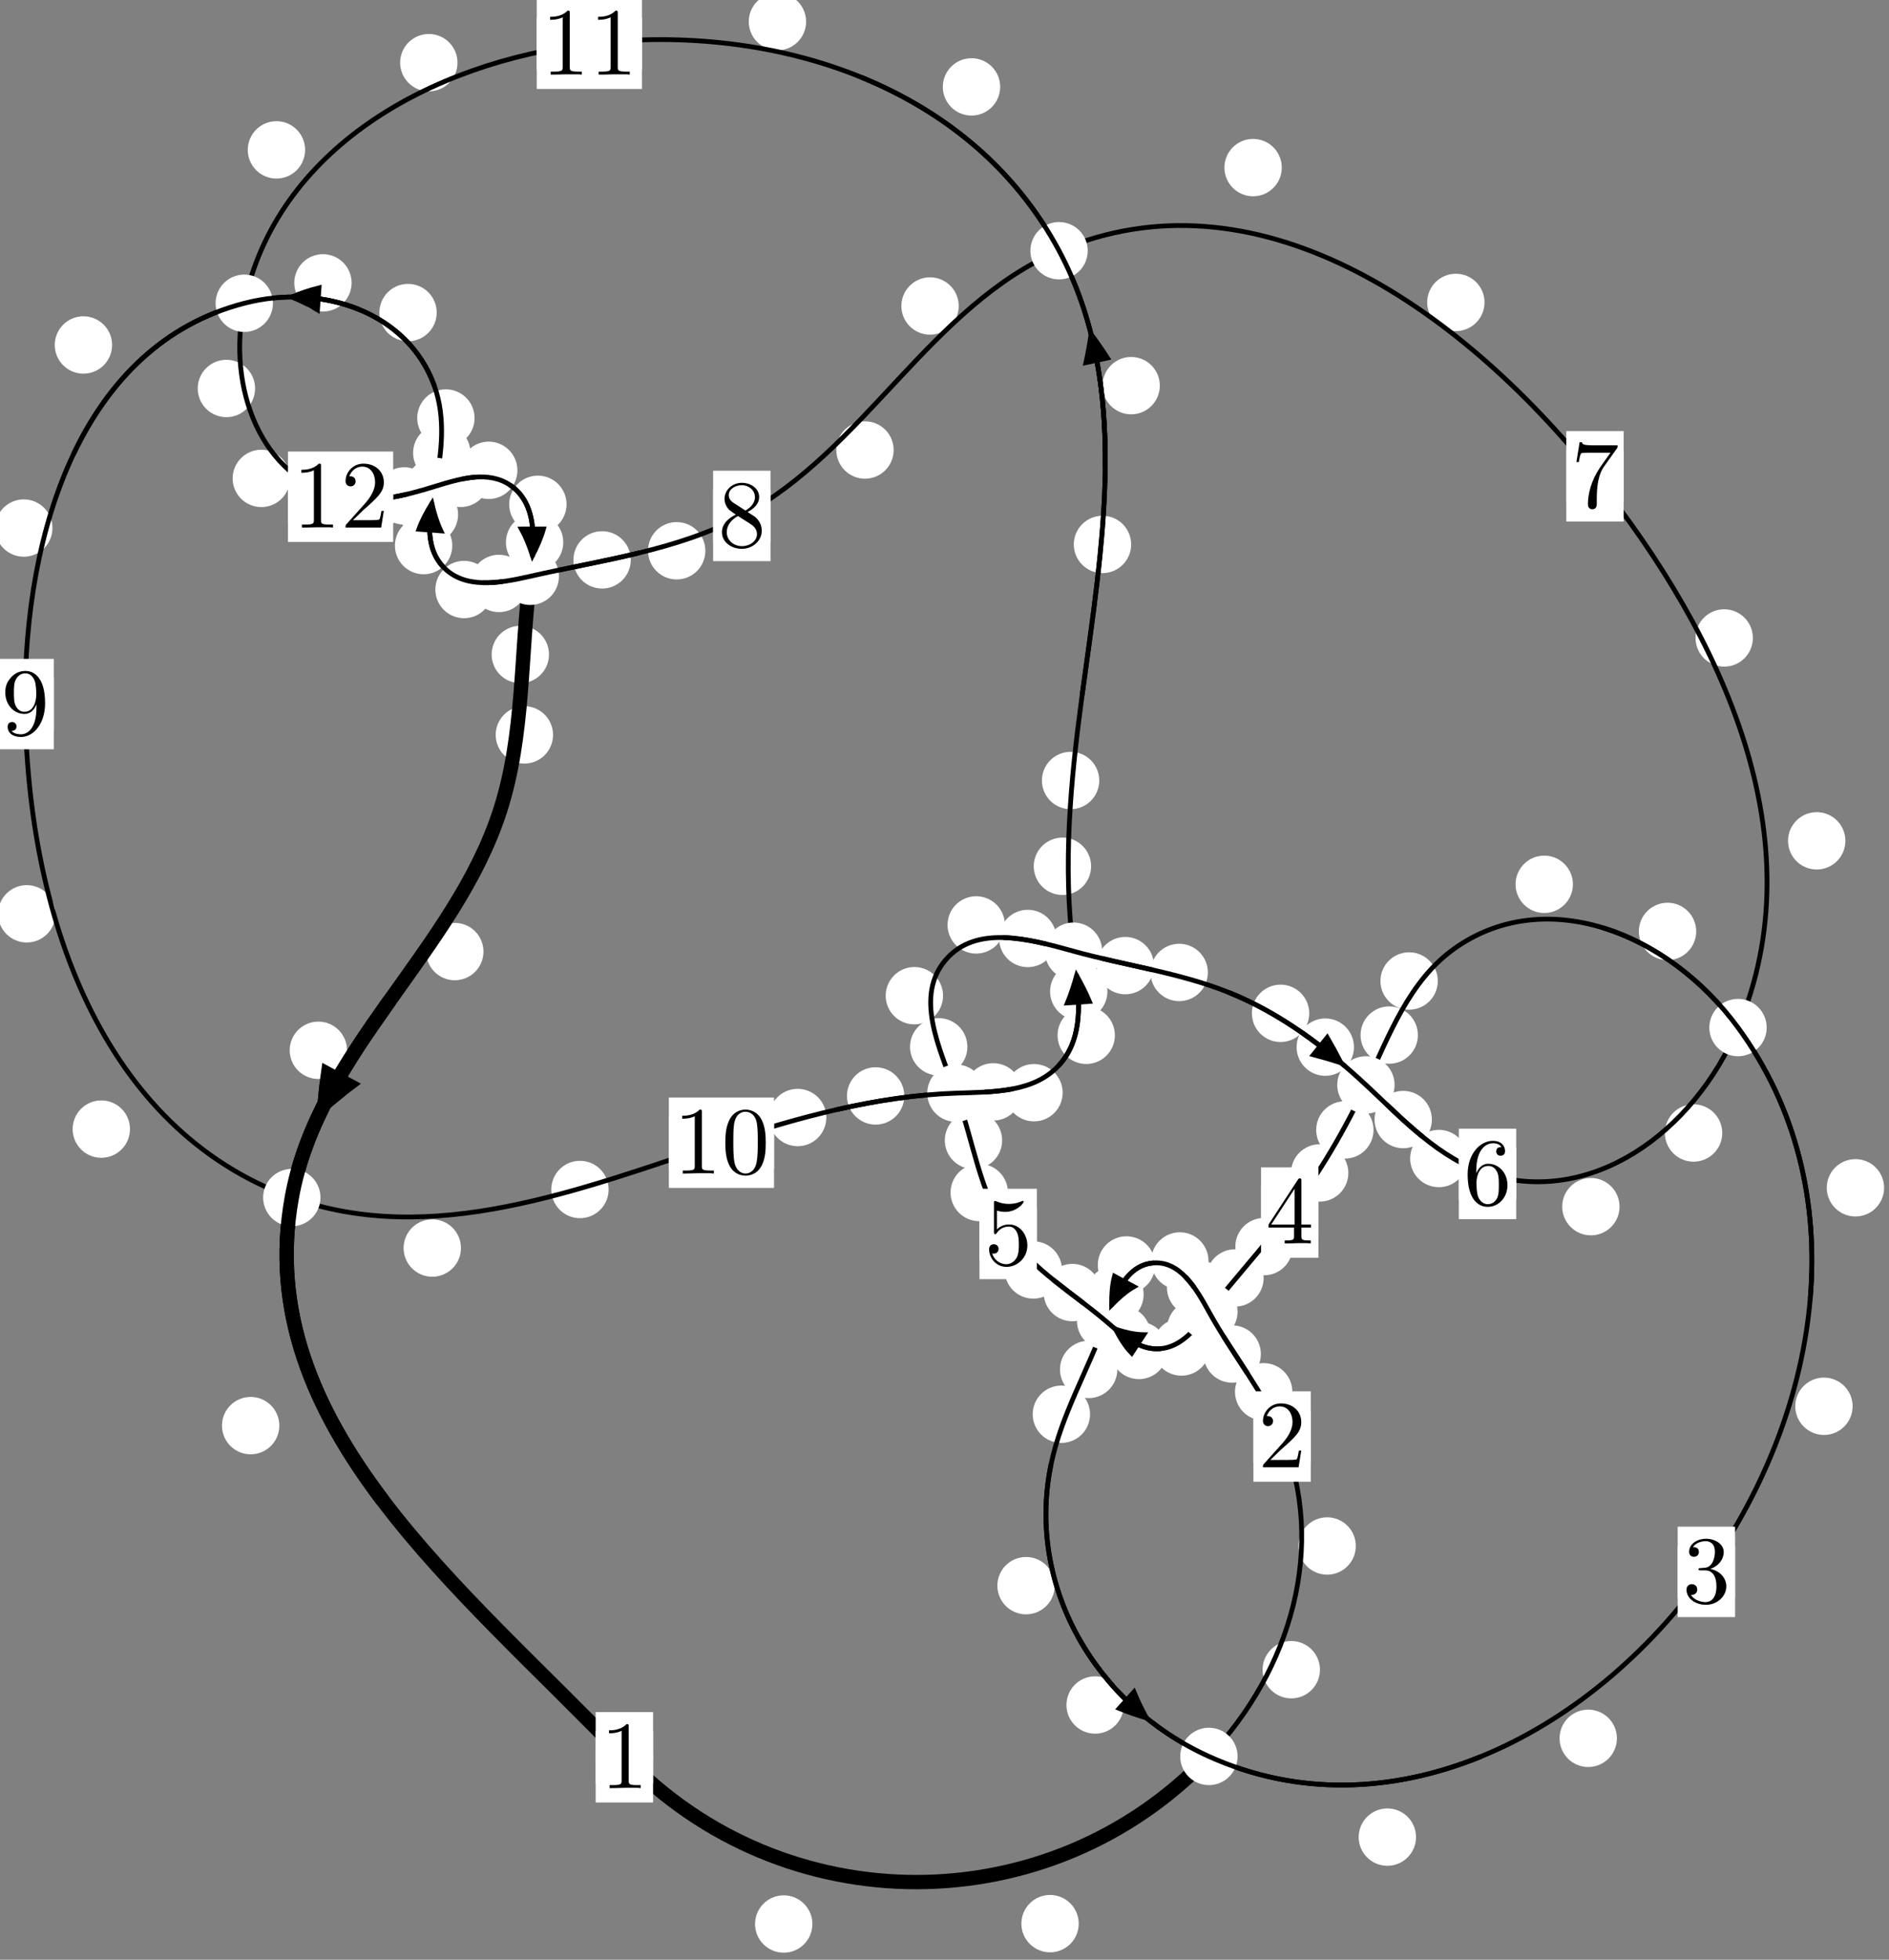 <?xml version="1.0"?>
<!-- Created by MetaPost 1.999 on 2021.07.06:0003 -->
<svg version="1.1" xmlns="http://www.w3.org/2000/svg" xmlns:xlink="http://www.w3.org/1999/xlink" width="196.886" height="204.183" viewBox="0 0 196.886 204.183">
<rect x="0" y="0" width="196.886" height="204.183" fill="#808080" stroke="none"/>
<!-- Original BoundingBox: -126.510071 -20.450653 70.376404 183.732529 -->
  <defs>
    <g transform="scale(0.01,0.01)" id="GLYPHcmr10_48">
      <path style="fill-rule: evenodd;" d="M460 -320C460 -400,455 -480,420 -554C374 -650,292 -666,250 -666C190 -666,117 -640,76 -547C44 -478,39 -400,39 -320C39 -245,43 -155,84 -79C127 2,200 22,249 22C303 22,379 1,423 -94C455 -163,460 -241,460 -320M249 -0C210 -0,151 -25,133 -121C122 -181,122 -273,122 -332C122 -396,122 -462,130 -516C149 -635,224 -644,249 -644C282 -644,348 -626,367 -527C377 -471,377 -395,377 -332C377 -257,377 -189,366 -125C351 -30,294 -0,249 -0"></path>
    </g>
    <g transform="scale(0.01,0.01)" id="GLYPHcmr10_49">
      <path style="fill-rule: evenodd;" d="M294 -640C294 -664,294 -666,271 -666C209 -602,121 -602,89 -602L89 -571C109 -571,168 -571,220 -597L220 -79C220 -43,217 -31,127 -31L95 -31L95 -0L257 -0L130 -3L217 -3L257 -3L297 -3L384 -3L419 -0L419 -31L387 -31C297 -31,294 -42,294 -79"></path>
    </g>
    <g transform="scale(0.01,0.01)" id="GLYPHcmr10_50">
      <path style="fill-rule: evenodd;" d="M127 -77L233 -180C389 -318,449 -372,449 -472C449 -586,359 -666,237 -666C124 -666,50 -574,50 -485C50 -429,100 -429,103 -429C120 -429,155 -441,155 -482C155 -508,137 -534,102 -534C94 -534,92 -534,89 -533C112 -598,166 -635,224 -635C315 -635,358 -554,358 -472C358 -392,308 -313,253 -251L61 -37C50 -26,50 -24,50 -0L421 -0L449 -174L424 -174C419 -144,412 -100,402 -85C395 -77,329 -77,307 -77"></path>
    </g>
    <g transform="scale(0.01,0.01)" id="GLYPHcmr10_51">
      <path style="fill-rule: evenodd;" d="M290 -352C372 -379,430 -449,430 -528C430 -610,342 -666,246 -666C145 -666,69 -606,69 -530C69 -497,91 -478,120 -478C151 -478,171 -500,171 -529C171 -579,124 -579,109 -579C140 -628,206 -641,242 -641C283 -641,338 -619,338 -529C338 -517,336 -459,310 -415C280 -367,246 -364,221 -363C213 -362,189 -360,182 -360C174 -359,167 -358,167 -348C167 -337,174 -337,191 -337L235 -337C317 -337,354 -269,354 -171C354 -35,285 -6,241 -6C198 -6,123 -23,88 -82C123 -77,154 -99,154 -137C154 -173,127 -193,98 -193C74 -193,42 -179,42 -135C42 -44,135 22,244 22C366 22,457 -69,457 -171C457 -253,394 -331,290 -352"></path>
    </g>
    <g transform="scale(0.01,0.01)" id="GLYPHcmr10_52">
      <path style="fill-rule: evenodd;" d="M294 -165L294 -78C294 -42,292 -31,218 -31L197 -31L197 -0L332 -0L238 -3L290 -3L332 -3L374 -3L427 -3L468 -0L468 -31L447 -31C373 -31,371 -42,371 -78L371 -165L471 -165L471 -196L371 -196L371 -651C371 -671,371 -677,355 -677C346 -677,343 -677,335 -665L28 -196L28 -165M300 -196L56 -196L300 -569"></path>
    </g>
    <g transform="scale(0.01,0.01)" id="GLYPHcmr10_53">
      <path style="fill-rule: evenodd;" d="M449 -201C449 -320,367 -420,259 -420C211 -420,168 -404,132 -369L132 -564C152 -558,185 -551,217 -551C340 -551,410 -642,410 -655C410 -661,407 -666,400 -666C399 -666,397 -666,392 -663C372 -654,323 -634,256 -634C216 -634,170 -641,123 -662C115 -665,113 -665,111 -665C101 -665,101 -657,101 -641L101 -345C101 -327,101 -319,115 -319C122 -319,124 -322,128 -328C139 -344,176 -398,257 -398C309 -398,334 -352,342 -334C358 -297,360 -258,360 -208C360 -173,360 -113,336 -71C312 -32,275 -6,229 -6C156 -6,99 -59,82 -118C85 -117,88 -116,99 -116C132 -116,149 -141,149 -165C149 -189,132 -214,99 -214C85 -214,50 -207,50 -161C50 -75,119 22,231 22C347 22,449 -74,449 -201"></path>
    </g>
    <g transform="scale(0.01,0.01)" id="GLYPHcmr10_54">
      <path style="fill-rule: evenodd;" d="M132 -328L132 -352C132 -605,256 -641,307 -641C331 -641,373 -635,395 -601C380 -601,340 -601,340 -556C340 -525,364 -510,386 -510C402 -510,432 -519,432 -558C432 -618,388 -666,305 -666C177 -666,42 -537,42 -316C42 -49,158 22,251 22C362 22,457 -72,457 -204C457 -331,368 -427,257 -427C189 -427,152 -376,132 -328M251 -6C188 -6,158 -66,152 -81C134 -128,134 -208,134 -226C134 -304,166 -404,256 -404C272 -404,318 -404,349 -342C367 -305,367 -254,367 -205C367 -157,367 -107,350 -71C320 -11,274 -6,251 -6"></path>
    </g>
    <g transform="scale(0.01,0.01)" id="GLYPHcmr10_55">
      <path style="fill-rule: evenodd;" d="M476 -609C485 -621,485 -623,485 -644L242 -644C120 -644,118 -657,114 -676L89 -676L56 -470L81 -470C84 -486,93 -549,106 -561C113 -567,191 -567,204 -567L411 -567C400 -551,321 -442,299 -409C209 -274,176 -135,176 -33C176 -23,176 22,222 22C268 22,268 -23,268 -33L268 -84C268 -139,271 -194,279 -248C283 -271,297 -357,341 -419"></path>
    </g>
    <g transform="scale(0.01,0.01)" id="GLYPHcmr10_56">
      <path style="fill-rule: evenodd;" d="M163 -457C117 -487,113 -521,113 -538C113 -599,178 -641,249 -641C322 -641,386 -589,386 -517C386 -460,347 -412,287 -377M309 -362C381 -399,430 -451,430 -517C430 -609,341 -666,250 -666C150 -666,69 -592,69 -499C69 -481,71 -436,113 -389C124 -377,161 -352,186 -335C128 -306,42 -250,42 -151C42 -45,144 22,249 22C362 22,457 -61,457 -168C457 -204,446 -249,408 -291C389 -312,373 -322,309 -362M209 -320L332 -242C360 -223,407 -193,407 -132C407 -58,332 -6,250 -6C164 -6,92 -68,92 -151C92 -209,124 -273,209 -320"></path>
    </g>
    <g transform="scale(0.01,0.01)" id="GLYPHcmr10_57">
      <path style="fill-rule: evenodd;" d="M367 -318L367 -286C367 -52,263 -6,205 -6C188 -6,134 -8,107 -42C151 -42,159 -71,159 -88C159 -119,135 -134,113 -134C97 -134,67 -125,67 -86C67 -19,121 22,206 22C335 22,457 -114,457 -329C457 -598,342 -666,253 -666C198 -666,149 -648,106 -603C65 -558,42 -516,42 -441C42 -316,130 -218,242 -218C303 -218,344 -260,367 -318M243 -241C227 -241,181 -241,150 -304C132 -341,132 -391,132 -440C132 -494,132 -541,153 -578C180 -628,218 -641,253 -641C299 -641,332 -607,349 -562C361 -530,365 -467,365 -421C365 -338,331 -241,243 -241"></path>
    </g>
  </defs>
  <path d="M84.673 200.462C84.673 199.669,84.359 198.909,83.798 198.349C83.238 197.788,82.477 197.473,81.685 197.473C80.892 197.473,80.132 197.788,79.571 198.349C79.011 198.909,78.696 199.669,78.696 200.462C78.696 201.255,79.011 202.015,79.571 202.575C80.132 203.136,80.892 203.451,81.685 203.451C82.477 203.451,83.238 203.136,83.798 202.575C84.359 202.015,84.673 201.255,84.673 200.462Z" style="fill: rgb(100%,100%,100%);stroke: none;"></path>
  <path d="M68.067 183.089C68.067 182.296,67.752 181.536,67.192 180.975C66.631 180.415,65.871 180.1,65.078 180.1C64.286 180.1,63.525 180.415,62.965 180.975C62.405 181.536,62.09 182.296,62.09 183.089C62.09 183.881,62.405 184.642,62.965 185.202C63.525 185.762,64.286 186.077,65.078 186.077C65.871 186.077,66.631 185.762,67.192 185.202C67.752 184.642,68.067 183.881,68.067 183.089Z" style="fill: rgb(100%,100%,100%);stroke: none;"></path>
  <path d="M137.575 173.965C137.575 173.172,137.26 172.412,136.699 171.852C136.139 171.291,135.379 170.976,134.586 170.976C133.793 170.976,133.033 171.291,132.473 171.852C131.912 172.412,131.597 173.172,131.597 173.965C131.597 174.758,131.912 175.518,132.473 176.078C133.033 176.639,133.793 176.954,134.586 176.954C135.379 176.954,136.139 176.639,136.699 176.078C137.26 175.518,137.575 174.758,137.575 173.965Z" style="fill: rgb(100%,100%,100%);stroke: none;"></path>
  <path d="M112.433 200.422C112.433 199.629,112.118 198.869,111.558 198.308C110.997 197.748,110.237 197.433,109.444 197.433C108.652 197.433,107.891 197.748,107.331 198.308C106.77 198.869,106.455 199.629,106.455 200.422C106.455 201.214,106.77 201.974,107.331 202.535C107.891 203.095,108.652 203.41,109.444 203.41C110.237 203.41,110.997 203.095,111.558 202.535C112.118 201.974,112.433 201.214,112.433 200.422Z" style="fill: rgb(100%,100%,100%);stroke: none;"></path>
  <path d="M134.697 145.008C134.697 144.215,134.382 143.455,133.821 142.894C133.261 142.334,132.501 142.019,131.708 142.019C130.915 142.019,130.155 142.334,129.595 142.894C129.034 143.455,128.719 144.215,128.719 145.008C128.719 145.8,129.034 146.56,129.595 147.121C130.155 147.681,130.915 147.996,131.708 147.996C132.501 147.996,133.261 147.681,133.821 147.121C134.382 146.56,134.697 145.8,134.697 145.008Z" style="fill: rgb(100%,100%,100%);stroke: none;"></path>
  <path d="M141.313 161.075C141.313 160.282,140.998 159.522,140.438 158.962C139.877 158.401,139.117 158.086,138.325 158.086C137.532 158.086,136.772 158.401,136.211 158.962C135.651 159.522,135.336 160.282,135.336 161.075C135.336 161.868,135.651 162.628,136.211 163.188C136.772 163.749,137.532 164.064,138.325 164.064C139.117 164.064,139.877 163.749,140.438 163.188C140.998 162.628,141.313 161.868,141.313 161.075Z" style="fill: rgb(100%,100%,100%);stroke: none;"></path>
  <path d="M127.604 134.146C127.604 133.353,127.29 132.593,126.729 132.033C126.169 131.472,125.408 131.157,124.616 131.157C123.823 131.157,123.063 131.472,122.502 132.033C121.942 132.593,121.627 133.353,121.627 134.146C121.627 134.939,121.942 135.699,122.502 136.259C123.063 136.82,123.823 137.135,124.616 137.135C125.408 137.135,126.169 136.82,126.729 136.259C127.29 135.699,127.604 134.939,127.604 134.146Z" style="fill: rgb(100%,100%,100%);stroke: none;"></path>
  <path d="M131.416 141.075C131.416 140.283,131.101 139.523,130.54 138.962C129.98 138.402,129.22 138.087,128.427 138.087C127.634 138.087,126.874 138.402,126.314 138.962C125.753 139.523,125.438 140.283,125.438 141.075C125.438 141.868,125.753 142.628,126.314 143.189C126.874 143.749,127.634 144.064,128.427 144.064C129.22 144.064,129.98 143.749,130.54 143.189C131.101 142.628,131.416 141.868,131.416 141.075Z" style="fill: rgb(100%,100%,100%);stroke: none;"></path>
  <path d="M120.397 131.796C120.397 131.004,120.082 130.243,119.522 129.683C118.961 129.122,118.201 128.807,117.409 128.807C116.616 128.807,115.856 129.122,115.295 129.683C114.735 130.243,114.42 131.004,114.42 131.796C114.42 132.589,114.735 133.349,115.295 133.91C115.856 134.47,116.616 134.785,117.409 134.785C118.201 134.785,118.961 134.47,119.522 133.91C120.082 133.349,120.397 132.589,120.397 131.796Z" style="fill: rgb(100%,100%,100%);stroke: none;"></path>
  <path d="M125.959 131.38C125.959 130.587,125.645 129.827,125.084 129.266C124.524 128.706,123.763 128.391,122.971 128.391C122.178 128.391,121.418 128.706,120.857 129.266C120.297 129.827,119.982 130.587,119.982 131.38C119.982 132.172,120.297 132.933,120.857 133.493C121.418 134.054,122.178 134.368,122.971 134.368C123.763 134.368,124.524 134.054,125.084 133.493C125.645 132.933,125.959 132.172,125.959 131.38Z" style="fill: rgb(100%,100%,100%);stroke: none;"></path>
  <path d="M116.457 142.679C116.457 141.886,116.142 141.126,115.582 140.566C115.021 140.005,114.261 139.69,113.468 139.69C112.676 139.69,111.915 140.005,111.355 140.566C110.794 141.126,110.48 141.886,110.48 142.679C110.48 143.472,110.794 144.232,111.355 144.792C111.915 145.353,112.676 145.668,113.468 145.668C114.261 145.668,115.021 145.353,115.582 144.792C116.142 144.232,116.457 143.472,116.457 142.679Z" style="fill: rgb(100%,100%,100%);stroke: none;"></path>
  <path d="M119.2 134.86C119.2 134.067,118.885 133.307,118.324 132.746C117.764 132.186,117.003 131.871,116.211 131.871C115.418 131.871,114.658 132.186,114.097 132.746C113.537 133.307,113.222 134.067,113.222 134.86C113.222 135.652,113.537 136.413,114.097 136.973C114.658 137.534,115.418 137.848,116.211 137.848C117.003 137.848,117.764 137.534,118.324 136.973C118.885 136.413,119.2 135.652,119.2 134.86Z" style="fill: rgb(100%,100%,100%);stroke: none;"></path>
  <path d="M109.931 165.208C109.931 164.416,109.616 163.655,109.056 163.095C108.495 162.534,107.735 162.22,106.942 162.22C106.15 162.22,105.389 162.534,104.829 163.095C104.268 163.655,103.954 164.416,103.954 165.208C103.954 166.001,104.268 166.761,104.829 167.322C105.389 167.882,106.15 168.197,106.942 168.197C107.735 168.197,108.495 167.882,109.056 167.322C109.616 166.761,109.931 166.001,109.931 165.208Z" style="fill: rgb(100%,100%,100%);stroke: none;"></path>
  <path d="M113.612 147.349C113.612 146.556,113.297 145.796,112.737 145.235C112.176 144.675,111.416 144.36,110.624 144.36C109.831 144.36,109.071 144.675,108.51 145.235C107.95 145.796,107.635 146.556,107.635 147.349C107.635 148.141,107.95 148.902,108.51 149.462C109.071 150.022,109.831 150.337,110.624 150.337C111.416 150.337,112.176 150.022,112.737 149.462C113.297 148.902,113.612 148.141,113.612 147.349Z" style="fill: rgb(100%,100%,100%);stroke: none;"></path>
  <path d="M147.589 191.406C147.589 190.614,147.275 189.854,146.714 189.293C146.154 188.733,145.393 188.418,144.601 188.418C143.808 188.418,143.048 188.733,142.487 189.293C141.927 189.854,141.612 190.614,141.612 191.406C141.612 192.199,141.927 192.959,142.487 193.52C143.048 194.08,143.808 194.395,144.601 194.395C145.393 194.395,146.154 194.08,146.714 193.52C147.275 192.959,147.589 192.199,147.589 191.406Z" style="fill: rgb(100%,100%,100%);stroke: none;"></path>
  <path d="M117.131 177.641C117.131 176.848,116.816 176.088,116.255 175.527C115.695 174.967,114.935 174.652,114.142 174.652C113.349 174.652,112.589 174.967,112.029 175.527C111.468 176.088,111.153 176.848,111.153 177.641C111.153 178.434,111.468 179.194,112.029 179.754C112.589 180.315,113.349 180.63,114.142 180.63C114.935 180.63,115.695 180.315,116.255 179.754C116.816 179.194,117.131 178.434,117.131 177.641Z" style="fill: rgb(100%,100%,100%);stroke: none;"></path>
  <path d="M193.095 146.518C193.095 145.725,192.78 144.965,192.219 144.404C191.659 143.844,190.899 143.529,190.106 143.529C189.313 143.529,188.553 143.844,187.993 144.404C187.432 144.965,187.117 145.725,187.117 146.518C187.117 147.31,187.432 148.07,187.993 148.631C188.553 149.191,189.313 149.506,190.106 149.506C190.899 149.506,191.659 149.191,192.219 148.631C192.78 148.07,193.095 147.31,193.095 146.518Z" style="fill: rgb(100%,100%,100%);stroke: none;"></path>
  <path d="M168.526 181.114C168.526 180.321,168.211 179.561,167.651 179C167.09 178.44,166.33 178.125,165.537 178.125C164.745 178.125,163.985 178.44,163.424 179C162.864 179.561,162.549 180.321,162.549 181.114C162.549 181.906,162.864 182.667,163.424 183.227C163.985 183.788,164.745 184.103,165.537 184.103C166.33 184.103,167.09 183.788,167.651 183.227C168.211 182.667,168.526 181.906,168.526 181.114Z" style="fill: rgb(100%,100%,100%);stroke: none;"></path>
  <path d="M176.791 97.044C176.791 96.251,176.476 95.491,175.915 94.93C175.355 94.37,174.595 94.055,173.802 94.055C173.009 94.055,172.249 94.37,171.689 94.93C171.128 95.491,170.813 96.251,170.813 97.044C170.813 97.836,171.128 98.596,171.689 99.157C172.249 99.717,173.009 100.032,173.802 100.032C174.595 100.032,175.355 99.717,175.915 99.157C176.476 98.596,176.791 97.836,176.791 97.044Z" style="fill: rgb(100%,100%,100%);stroke: none;"></path>
  <path d="M196.376 123.755C196.376 122.963,196.061 122.202,195.501 121.642C194.941 121.081,194.18 120.767,193.388 120.767C192.595 120.767,191.835 121.081,191.274 121.642C190.714 122.202,190.399 122.963,190.399 123.755C190.399 124.548,190.714 125.308,191.274 125.869C191.835 126.429,192.595 126.744,193.388 126.744C194.18 126.744,194.941 126.429,195.501 125.869C196.061 125.308,196.376 124.548,196.376 123.755Z" style="fill: rgb(100%,100%,100%);stroke: none;"></path>
  <path d="M149.858 102.208C149.858 101.415,149.543 100.655,148.982 100.095C148.422 99.534,147.662 99.219,146.869 99.219C146.076 99.219,145.316 99.534,144.756 100.095C144.195 100.655,143.88 101.415,143.88 102.208C143.88 103.001,144.195 103.761,144.756 104.321C145.316 104.882,146.076 105.197,146.869 105.197C147.662 105.197,148.422 104.882,148.982 104.321C149.543 103.761,149.858 103.001,149.858 102.208Z" style="fill: rgb(100%,100%,100%);stroke: none;"></path>
  <path d="M163.941 92.134C163.941 91.342,163.626 90.582,163.065 90.021C162.505 89.461,161.745 89.146,160.952 89.146C160.159 89.146,159.399 89.461,158.839 90.021C158.278 90.582,157.963 91.342,157.963 92.134C157.963 92.927,158.278 93.687,158.839 94.248C159.399 94.808,160.159 95.123,160.952 95.123C161.745 95.123,162.505 94.808,163.065 94.248C163.626 93.687,163.941 92.927,163.941 92.134Z" style="fill: rgb(100%,100%,100%);stroke: none;"></path>
  <path d="M143.16 117.725C143.16 116.933,142.845 116.173,142.285 115.612C141.724 115.052,140.964 114.737,140.172 114.737C139.379 114.737,138.619 115.052,138.058 115.612C137.498 116.173,137.183 116.933,137.183 117.725C137.183 118.518,137.498 119.278,138.058 119.839C138.619 120.399,139.379 120.714,140.172 120.714C140.964 120.714,141.724 120.399,142.285 119.839C142.845 119.278,143.16 118.518,143.16 117.725Z" style="fill: rgb(100%,100%,100%);stroke: none;"></path>
  <path d="M147.784 107.843C147.784 107.05,147.469 106.29,146.909 105.73C146.348 105.169,145.588 104.854,144.796 104.854C144.003 104.854,143.243 105.169,142.682 105.73C142.122 106.29,141.807 107.05,141.807 107.843C141.807 108.636,142.122 109.396,142.682 109.956C143.243 110.517,144.003 110.832,144.796 110.832C145.588 110.832,146.348 110.517,146.909 109.956C147.469 109.396,147.784 108.636,147.784 107.843Z" style="fill: rgb(100%,100%,100%);stroke: none;"></path>
  <path d="M134.734 129.884C134.734 129.091,134.419 128.331,133.859 127.77C133.298 127.21,132.538 126.895,131.746 126.895C130.953 126.895,130.193 127.21,129.632 127.77C129.072 128.331,128.757 129.091,128.757 129.884C128.757 130.676,129.072 131.436,129.632 131.997C130.193 132.557,130.953 132.872,131.746 132.872C132.538 132.872,133.298 132.557,133.859 131.997C134.419 131.436,134.734 130.676,134.734 129.884Z" style="fill: rgb(100%,100%,100%);stroke: none;"></path>
  <path d="M140.535 122.206C140.535 121.414,140.22 120.653,139.659 120.093C139.099 119.532,138.339 119.217,137.546 119.217C136.753 119.217,135.993 119.532,135.433 120.093C134.872 120.653,134.557 121.414,134.557 122.206C134.557 122.999,134.872 123.759,135.433 124.32C135.993 124.88,136.753 125.195,137.546 125.195C138.339 125.195,139.099 124.88,139.659 124.32C140.22 123.759,140.535 122.999,140.535 122.206Z" style="fill: rgb(100%,100%,100%);stroke: none;"></path>
  <path d="M127.618 138.435C127.618 137.642,127.303 136.882,126.742 136.322C126.182 135.761,125.422 135.446,124.629 135.446C123.836 135.446,123.076 135.761,122.516 136.322C121.955 136.882,121.64 137.642,121.64 138.435C121.64 139.228,121.955 139.988,122.516 140.548C123.076 141.109,123.836 141.424,124.629 141.424C125.422 141.424,126.182 141.109,126.742 140.548C127.303 139.988,127.618 139.228,127.618 138.435Z" style="fill: rgb(100%,100%,100%);stroke: none;"></path>
  <path d="M131.707 133.149C131.707 132.356,131.392 131.596,130.832 131.036C130.271 130.475,129.511 130.16,128.718 130.16C127.926 130.16,127.166 130.475,126.605 131.036C126.045 131.596,125.73 132.356,125.73 133.149C125.73 133.942,126.045 134.702,126.605 135.262C127.166 135.823,127.926 136.138,128.718 136.138C129.511 136.138,130.271 135.823,130.832 135.262C131.392 134.702,131.707 133.942,131.707 133.149Z" style="fill: rgb(100%,100%,100%);stroke: none;"></path>
  <path d="M121.693 140.703C121.693 139.91,121.379 139.15,120.818 138.589C120.258 138.029,119.497 137.714,118.705 137.714C117.912 137.714,117.152 138.029,116.591 138.589C116.031 139.15,115.716 139.91,115.716 140.703C115.716 141.495,116.031 142.255,116.591 142.816C117.152 143.376,117.912 143.691,118.705 143.691C119.497 143.691,120.258 143.376,120.818 142.816C121.379 142.255,121.693 141.495,121.693 140.703Z" style="fill: rgb(100%,100%,100%);stroke: none;"></path>
  <path d="M126.127 140.343C126.127 139.55,125.812 138.79,125.251 138.229C124.691 137.669,123.931 137.354,123.138 137.354C122.345 137.354,121.585 137.669,121.025 138.229C120.464 138.79,120.149 139.55,120.149 140.343C120.149 141.135,120.464 141.896,121.025 142.456C121.585 143.017,122.345 143.331,123.138 143.331C123.931 143.331,124.691 143.017,125.251 142.456C125.812 141.896,126.127 141.135,126.127 140.343Z" style="fill: rgb(100%,100%,100%);stroke: none;"></path>
  <path d="M114.754 134.671C114.754 133.878,114.439 133.118,113.878 132.558C113.318 131.997,112.558 131.682,111.765 131.682C110.972 131.682,110.212 131.997,109.652 132.558C109.091 133.118,108.776 133.878,108.776 134.671C108.776 135.464,109.091 136.224,109.652 136.784C110.212 137.345,110.972 137.66,111.765 137.66C112.558 137.66,113.318 137.345,113.878 136.784C114.439 136.224,114.754 135.464,114.754 134.671Z" style="fill: rgb(100%,100%,100%);stroke: none;"></path>
  <path d="M119.924 139.068C119.924 138.275,119.609 137.515,119.048 136.954C118.488 136.394,117.728 136.079,116.935 136.079C116.142 136.079,115.382 136.394,114.822 136.954C114.261 137.515,113.946 138.275,113.946 139.068C113.946 139.86,114.261 140.621,114.822 141.181C115.382 141.742,116.142 142.056,116.935 142.056C117.728 142.056,118.488 141.742,119.048 141.181C119.609 140.621,119.924 139.86,119.924 139.068Z" style="fill: rgb(100%,100%,100%);stroke: none;"></path>
  <path d="M105.053 124.245C105.053 123.452,104.738 122.692,104.177 122.132C103.617 121.571,102.857 121.256,102.064 121.256C101.271 121.256,100.511 121.571,99.951 122.132C99.39 122.692,99.075 123.452,99.075 124.245C99.075 125.038,99.39 125.798,99.951 126.358C100.511 126.919,101.271 127.234,102.064 127.234C102.857 127.234,103.617 126.919,104.177 126.358C104.738 125.798,105.053 125.038,105.053 124.245Z" style="fill: rgb(100%,100%,100%);stroke: none;"></path>
  <path d="M110.689 132.317C110.689 131.525,110.374 130.764,109.813 130.204C109.253 129.643,108.493 129.329,107.7 129.329C106.907 129.329,106.147 129.643,105.587 130.204C105.026 130.764,104.711 131.525,104.711 132.317C104.711 133.11,105.026 133.87,105.587 134.431C106.147 134.991,106.907 135.306,107.7 135.306C108.493 135.306,109.253 134.991,109.813 134.431C110.374 133.87,110.689 133.11,110.689 132.317Z" style="fill: rgb(100%,100%,100%);stroke: none;"></path>
  <path d="M100.828 109.067C100.828 108.274,100.513 107.514,99.952 106.954C99.392 106.393,98.632 106.078,97.839 106.078C97.046 106.078,96.286 106.393,95.726 106.954C95.165 107.514,94.85 108.274,94.85 109.067C94.85 109.86,95.165 110.62,95.726 111.18C96.286 111.741,97.046 112.056,97.839 112.056C98.632 112.056,99.392 111.741,99.952 111.18C100.513 110.62,100.828 109.86,100.828 109.067Z" style="fill: rgb(100%,100%,100%);stroke: none;"></path>
  <path d="M104.451 118.814C104.451 118.021,104.136 117.261,103.576 116.701C103.015 116.14,102.255 115.825,101.463 115.825C100.67 115.825,99.91 116.14,99.349 116.701C98.789 117.261,98.474 118.021,98.474 118.814C98.474 119.607,98.789 120.367,99.349 120.927C99.91 121.488,100.67 121.803,101.463 121.803C102.255 121.803,103.015 121.488,103.576 120.927C104.136 120.367,104.451 119.607,104.451 118.814Z" style="fill: rgb(100%,100%,100%);stroke: none;"></path>
  <path d="M104.736 96.366C104.736 95.573,104.421 94.813,103.861 94.252C103.3 93.692,102.54 93.377,101.748 93.377C100.955 93.377,100.195 93.692,99.634 94.252C99.074 94.813,98.759 95.573,98.759 96.366C98.759 97.158,99.074 97.918,99.634 98.479C100.195 99.039,100.955 99.354,101.748 99.354C102.54 99.354,103.3 99.039,103.861 98.479C104.421 97.918,104.736 97.158,104.736 96.366Z" style="fill: rgb(100%,100%,100%);stroke: none;"></path>
  <path d="M98.291 103.741C98.291 102.948,97.976 102.188,97.416 101.627C96.855 101.067,96.095 100.752,95.302 100.752C94.51 100.752,93.749 101.067,93.189 101.627C92.629 102.188,92.314 102.948,92.314 103.741C92.314 104.533,92.629 105.293,93.189 105.854C93.749 106.414,94.51 106.729,95.302 106.729C96.095 106.729,96.855 106.414,97.416 105.854C97.976 105.293,98.291 104.533,98.291 103.741Z" style="fill: rgb(100%,100%,100%);stroke: none;"></path>
  <path d="M120.273 100.606C120.273 99.813,119.958 99.053,119.398 98.493C118.837 97.932,118.077 97.617,117.284 97.617C116.492 97.617,115.732 97.932,115.171 98.493C114.611 99.053,114.296 99.813,114.296 100.606C114.296 101.399,114.611 102.159,115.171 102.719C115.732 103.28,116.492 103.595,117.284 103.595C118.077 103.595,118.837 103.28,119.398 102.719C119.958 102.159,120.273 101.399,120.273 100.606Z" style="fill: rgb(100%,100%,100%);stroke: none;"></path>
  <path d="M110.11 97.778C110.11 96.985,109.795 96.225,109.235 95.664C108.674 95.104,107.914 94.789,107.121 94.789C106.329 94.789,105.569 95.104,105.008 95.664C104.448 96.225,104.133 96.985,104.133 97.778C104.133 98.57,104.448 99.33,105.008 99.891C105.569 100.451,106.329 100.766,107.121 100.766C107.914 100.766,108.674 100.451,109.235 99.891C109.795 99.33,110.11 98.57,110.11 97.778Z" style="fill: rgb(100%,100%,100%);stroke: none;"></path>
  <path d="M136.458 105.578C136.458 104.785,136.143 104.025,135.583 103.465C135.022 102.904,134.262 102.589,133.469 102.589C132.677 102.589,131.917 102.904,131.356 103.465C130.796 104.025,130.481 104.785,130.481 105.578C130.481 106.371,130.796 107.131,131.356 107.691C131.917 108.252,132.677 108.567,133.469 108.567C134.262 108.567,135.022 108.252,135.583 107.691C136.143 107.131,136.458 106.371,136.458 105.578Z" style="fill: rgb(100%,100%,100%);stroke: none;"></path>
  <path d="M125.893 101.318C125.893 100.526,125.578 99.766,125.017 99.205C124.457 98.645,123.697 98.33,122.904 98.33C122.111 98.33,121.351 98.645,120.791 99.205C120.23 99.766,119.915 100.526,119.915 101.318C119.915 102.111,120.23 102.871,120.791 103.432C121.351 103.992,122.111 104.307,122.904 104.307C123.697 104.307,124.457 103.992,125.017 103.432C125.578 102.871,125.893 102.111,125.893 101.318Z" style="fill: rgb(100%,100%,100%);stroke: none;"></path>
  <path d="M149.241 116.645C149.241 115.852,148.926 115.092,148.366 114.532C147.805 113.971,147.045 113.656,146.253 113.656C145.46 113.656,144.7 113.971,144.139 114.532C143.579 115.092,143.264 115.852,143.264 116.645C143.264 117.438,143.579 118.198,144.139 118.758C144.7 119.319,145.46 119.634,146.253 119.634C147.045 119.634,147.805 119.319,148.366 118.758C148.926 118.198,149.241 117.438,149.241 116.645Z" style="fill: rgb(100%,100%,100%);stroke: none;"></path>
  <path d="M141.119 109.099C141.119 108.307,140.804 107.547,140.244 106.986C139.683 106.426,138.923 106.111,138.13 106.111C137.338 106.111,136.578 106.426,136.017 106.986C135.457 107.547,135.142 108.307,135.142 109.099C135.142 109.892,135.457 110.652,136.017 111.213C136.578 111.773,137.338 112.088,138.13 112.088C138.923 112.088,139.683 111.773,140.244 111.213C140.804 110.652,141.119 109.892,141.119 109.099Z" style="fill: rgb(100%,100%,100%);stroke: none;"></path>
  <path d="M168.801 125.721C168.801 124.928,168.486 124.168,167.926 123.608C167.365 123.047,166.605 122.732,165.813 122.732C165.02 122.732,164.26 123.047,163.699 123.608C163.139 124.168,162.824 124.928,162.824 125.721C162.824 126.514,163.139 127.274,163.699 127.834C164.26 128.395,165.02 128.71,165.813 128.71C166.605 128.71,167.365 128.395,167.926 127.834C168.486 127.274,168.801 126.514,168.801 125.721Z" style="fill: rgb(100%,100%,100%);stroke: none;"></path>
  <path d="M152.954 120.704C152.954 119.911,152.639 119.151,152.078 118.591C151.518 118.03,150.758 117.715,149.965 117.715C149.172 117.715,148.412 118.03,147.852 118.591C147.291 119.151,146.976 119.911,146.976 120.704C146.976 121.497,147.291 122.257,147.852 122.817C148.412 123.378,149.172 123.693,149.965 123.693C150.758 123.693,151.518 123.378,152.078 122.817C152.639 122.257,152.954 121.497,152.954 120.704Z" style="fill: rgb(100%,100%,100%);stroke: none;"></path>
  <path d="M192.34 87.605C192.34 86.812,192.025 86.052,191.465 85.492C190.904 84.931,190.144 84.616,189.351 84.616C188.559 84.616,187.799 84.931,187.238 85.492C186.678 86.052,186.363 86.812,186.363 87.605C186.363 88.398,186.678 89.158,187.238 89.718C187.799 90.279,188.559 90.594,189.351 90.594C190.144 90.594,190.904 90.279,191.465 89.718C192.025 89.158,192.34 88.398,192.34 87.605Z" style="fill: rgb(100%,100%,100%);stroke: none;"></path>
  <path d="M179.505 118.048C179.505 117.255,179.19 116.495,178.629 115.934C178.069 115.374,177.309 115.059,176.516 115.059C175.723 115.059,174.963 115.374,174.403 115.934C173.842 116.495,173.527 117.255,173.527 118.048C173.527 118.84,173.842 119.6,174.403 120.161C174.963 120.721,175.723 121.036,176.516 121.036C177.309 121.036,178.069 120.721,178.629 120.161C179.19 119.6,179.505 118.84,179.505 118.048Z" style="fill: rgb(100%,100%,100%);stroke: none;"></path>
  <path d="M154.729 31.507C154.729 30.715,154.414 29.955,153.853 29.394C153.293 28.834,152.532 28.519,151.74 28.519C150.947 28.519,150.187 28.834,149.626 29.394C149.066 29.955,148.751 30.715,148.751 31.507C148.751 32.3,149.066 33.06,149.626 33.621C150.187 34.181,150.947 34.496,151.74 34.496C152.532 34.496,153.293 34.181,153.853 33.621C154.414 33.06,154.729 32.3,154.729 31.507Z" style="fill: rgb(100%,100%,100%);stroke: none;"></path>
  <path d="M182.698 66.468C182.698 65.676,182.383 64.915,181.823 64.355C181.262 63.795,180.502 63.48,179.709 63.48C178.917 63.48,178.156 63.795,177.596 64.355C177.036 64.915,176.721 65.676,176.721 66.468C176.721 67.261,177.036 68.021,177.596 68.582C178.156 69.142,178.917 69.457,179.709 69.457C180.502 69.457,181.262 69.142,181.823 68.582C182.383 68.021,182.698 67.261,182.698 66.468Z" style="fill: rgb(100%,100%,100%);stroke: none;"></path>
  <path d="M99.925 31.881C99.925 31.089,99.611 30.329,99.05 29.768C98.49 29.208,97.729 28.893,96.937 28.893C96.144 28.893,95.384 29.208,94.823 29.768C94.263 30.329,93.948 31.089,93.948 31.881C93.948 32.674,94.263 33.434,94.823 33.995C95.384 34.555,96.144 34.87,96.937 34.87C97.729 34.87,98.49 34.555,99.05 33.995C99.611 33.434,99.925 32.674,99.925 31.881Z" style="fill: rgb(100%,100%,100%);stroke: none;"></path>
  <path d="M133.597 17.463C133.597 16.67,133.282 15.91,132.722 15.349C132.161 14.789,131.401 14.474,130.608 14.474C129.816 14.474,129.055 14.789,128.495 15.349C127.934 15.91,127.619 16.67,127.619 17.463C127.619 18.255,127.934 19.016,128.495 19.576C129.055 20.137,129.816 20.452,130.608 20.452C131.401 20.452,132.161 20.137,132.722 19.576C133.282 19.016,133.597 18.255,133.597 17.463Z" style="fill: rgb(100%,100%,100%);stroke: none;"></path>
  <path d="M73.518 57.385C73.518 56.592,73.203 55.832,72.643 55.271C72.082 54.711,71.322 54.396,70.53 54.396C69.737 54.396,68.977 54.711,68.416 55.271C67.856 55.832,67.541 56.592,67.541 57.385C67.541 58.177,67.856 58.938,68.416 59.498C68.977 60.059,69.737 60.373,70.53 60.373C71.322 60.373,72.082 60.059,72.643 59.498C73.203 58.938,73.518 58.177,73.518 57.385Z" style="fill: rgb(100%,100%,100%);stroke: none;"></path>
  <path d="M93.145 46.887C93.145 46.094,92.831 45.334,92.27 44.774C91.71 44.213,90.949 43.898,90.157 43.898C89.364 43.898,88.604 44.213,88.043 44.774C87.483 45.334,87.168 46.094,87.168 46.887C87.168 47.68,87.483 48.44,88.043 49C88.604 49.561,89.364 49.876,90.157 49.876C90.949 49.876,91.71 49.561,92.27 49C92.831 48.44,93.145 47.68,93.145 46.887Z" style="fill: rgb(100%,100%,100%);stroke: none;"></path>
  <path d="M54.995 60.788C54.995 59.995,54.68 59.235,54.12 58.675C53.559 58.114,52.799 57.799,52.006 57.799C51.214 57.799,50.454 58.114,49.893 58.675C49.333 59.235,49.018 59.995,49.018 60.788C49.018 61.581,49.333 62.341,49.893 62.901C50.454 63.462,51.214 63.777,52.006 63.777C52.799 63.777,53.559 63.462,54.12 62.901C54.68 62.341,54.995 61.581,54.995 60.788Z" style="fill: rgb(100%,100%,100%);stroke: none;"></path>
  <path d="M65.745 58.334C65.745 57.541,65.43 56.781,64.87 56.22C64.309 55.66,63.549 55.345,62.756 55.345C61.964 55.345,61.203 55.66,60.643 56.22C60.082 56.781,59.768 57.541,59.768 58.334C59.768 59.126,60.082 59.886,60.643 60.447C61.203 61.007,61.964 61.322,62.756 61.322C63.549 61.322,64.309 61.007,64.87 60.447C65.43 59.886,65.745 59.126,65.745 58.334Z" style="fill: rgb(100%,100%,100%);stroke: none;"></path>
  <path d="M47.14 56.845C47.14 56.052,46.825 55.292,46.264 54.731C45.704 54.171,44.944 53.856,44.151 53.856C43.358 53.856,42.598 54.171,42.038 54.731C41.477 55.292,41.162 56.052,41.162 56.845C41.162 57.637,41.477 58.397,42.038 58.958C42.598 59.518,43.358 59.833,44.151 59.833C44.944 59.833,45.704 59.518,46.264 58.958C46.825 58.397,47.14 57.637,47.14 56.845Z" style="fill: rgb(100%,100%,100%);stroke: none;"></path>
  <path d="M51.355 61.422C51.355 60.63,51.04 59.869,50.479 59.309C49.919 58.748,49.159 58.434,48.366 58.434C47.573 58.434,46.813 58.748,46.253 59.309C45.692 59.869,45.377 60.63,45.377 61.422C45.377 62.215,45.692 62.975,46.253 63.536C46.813 64.096,47.573 64.411,48.366 64.411C49.159 64.411,49.919 64.096,50.479 63.536C51.04 62.975,51.355 62.215,51.355 61.422Z" style="fill: rgb(100%,100%,100%);stroke: none;"></path>
  <path d="M49.034 47.185C49.034 46.392,48.719 45.632,48.158 45.072C47.598 44.511,46.838 44.196,46.045 44.196C45.252 44.196,44.492 44.511,43.932 45.072C43.371 45.632,43.056 46.392,43.056 47.185C43.056 47.978,43.371 48.738,43.932 49.298C44.492 49.859,45.252 50.174,46.045 50.174C46.838 50.174,47.598 49.859,48.158 49.298C48.719 48.738,49.034 47.978,49.034 47.185Z" style="fill: rgb(100%,100%,100%);stroke: none;"></path>
  <path d="M47.745 53.612C47.745 52.82,47.43 52.06,46.869 51.499C46.309 50.939,45.549 50.624,44.756 50.624C43.963 50.624,43.203 50.939,42.643 51.499C42.082 52.06,41.767 52.82,41.767 53.612C41.767 54.405,42.082 55.165,42.643 55.726C43.203 56.286,43.963 56.601,44.756 56.601C45.549 56.601,46.309 56.286,46.869 55.726C47.43 55.165,47.745 54.405,47.745 53.612Z" style="fill: rgb(100%,100%,100%);stroke: none;"></path>
  <path d="M45.518 32.567C45.518 31.774,45.203 31.014,44.643 30.453C44.082 29.893,43.322 29.578,42.529 29.578C41.737 29.578,40.977 29.893,40.416 30.453C39.856 31.014,39.541 31.774,39.541 32.567C39.541 33.359,39.856 34.12,40.416 34.68C40.977 35.241,41.737 35.555,42.529 35.555C43.322 35.555,44.082 35.241,44.643 34.68C45.203 34.12,45.518 33.359,45.518 32.567Z" style="fill: rgb(100%,100%,100%);stroke: none;"></path>
  <path d="M49.463 43.554C49.463 42.761,49.148 42.001,48.587 41.44C48.027 40.88,47.267 40.565,46.474 40.565C45.681 40.565,44.921 40.88,44.361 41.44C43.8 42.001,43.485 42.761,43.485 43.554C43.485 44.346,43.8 45.106,44.361 45.667C44.921 46.227,45.681 46.542,46.474 46.542C47.267 46.542,48.027 46.227,48.587 45.667C49.148 45.106,49.463 44.346,49.463 43.554Z" style="fill: rgb(100%,100%,100%);stroke: none;"></path>
  <path d="M11.684 35.943C11.684 35.15,11.37 34.39,10.809 33.83C10.249 33.269,9.488 32.954,8.696 32.954C7.903 32.954,7.143 33.269,6.582 33.83C6.022 34.39,5.707 35.15,5.707 35.943C5.707 36.736,6.022 37.496,6.582 38.056C7.143 38.617,7.903 38.932,8.696 38.932C9.488 38.932,10.249 38.617,10.809 38.056C11.37 37.496,11.684 36.736,11.684 35.943Z" style="fill: rgb(100%,100%,100%);stroke: none;"></path>
  <path d="M36.648 29.471C36.648 28.678,36.333 27.918,35.773 27.357C35.212 26.797,34.452 26.482,33.66 26.482C32.867 26.482,32.107 26.797,31.546 27.357C30.986 27.918,30.671 28.678,30.671 29.471C30.671 30.263,30.986 31.024,31.546 31.584C32.107 32.145,32.867 32.459,33.66 32.459C34.452 32.459,35.212 32.145,35.773 31.584C36.333 31.024,36.648 30.263,36.648 29.471Z" style="fill: rgb(100%,100%,100%);stroke: none;"></path>
  <path d="M5.778 95.21C5.778 94.417,5.463 93.657,4.903 93.096C4.342 92.536,3.582 92.221,2.789 92.221C1.997 92.221,1.237 92.536,0.676 93.096C0.116 93.657,-0.199 94.417,-0.199 95.21C-0.199 96.002,0.116 96.762,0.676 97.323C1.237 97.883,1.997 98.198,2.789 98.198C3.582 98.198,4.342 97.883,4.903 97.323C5.463 96.762,5.778 96.002,5.778 95.21Z" style="fill: rgb(100%,100%,100%);stroke: none;"></path>
  <path d="M5.467 55.017C5.467 54.225,5.152 53.465,4.592 52.904C4.032 52.344,3.271 52.029,2.479 52.029C1.686 52.029,0.926 52.344,0.365 52.904C-0.195 53.465,-0.51 54.225,-0.51 55.017C-0.51 55.81,-0.195 56.57,0.365 57.131C0.926 57.691,1.686 58.006,2.479 58.006C3.271 58.006,4.032 57.691,4.592 57.131C5.152 56.57,5.467 55.81,5.467 55.017Z" style="fill: rgb(100%,100%,100%);stroke: none;"></path>
  <path d="M48.044 130.033C48.044 129.241,47.729 128.48,47.169 127.92C46.608 127.359,45.848 127.045,45.055 127.045C44.263 127.045,43.502 127.359,42.942 127.92C42.381 128.48,42.067 129.241,42.067 130.033C42.067 130.826,42.381 131.586,42.942 132.147C43.502 132.707,44.263 133.022,45.055 133.022C45.848 133.022,46.608 132.707,47.169 132.147C47.729 131.586,48.044 130.826,48.044 130.033Z" style="fill: rgb(100%,100%,100%);stroke: none;"></path>
  <path d="M13.549 117.64C13.549 116.847,13.234 116.087,12.673 115.527C12.113 114.966,11.353 114.651,10.56 114.651C9.767 114.651,9.007 114.966,8.447 115.527C7.886 116.087,7.571 116.847,7.571 117.64C7.571 118.433,7.886 119.193,8.447 119.753C9.007 120.314,9.767 120.629,10.56 120.629C11.353 120.629,12.113 120.314,12.673 119.753C13.234 119.193,13.549 118.433,13.549 117.64Z" style="fill: rgb(100%,100%,100%);stroke: none;"></path>
  <path d="M86.127 116.433C86.127 115.64,85.812 114.88,85.252 114.32C84.691 113.759,83.931 113.444,83.138 113.444C82.346 113.444,81.585 113.759,81.025 114.32C80.464 114.88,80.15 115.64,80.15 116.433C80.15 117.226,80.464 117.986,81.025 118.546C81.585 119.107,82.346 119.422,83.138 119.422C83.931 119.422,84.691 119.107,85.252 118.546C85.812 117.986,86.127 117.226,86.127 116.433Z" style="fill: rgb(100%,100%,100%);stroke: none;"></path>
  <path d="M63.437 123.932C63.437 123.139,63.122 122.379,62.561 121.819C62.001 121.258,61.241 120.943,60.448 120.943C59.655 120.943,58.895 121.258,58.335 121.819C57.774 122.379,57.459 123.139,57.459 123.932C57.459 124.725,57.774 125.485,58.335 126.045C58.895 126.606,59.655 126.921,60.448 126.921C61.241 126.921,62.001 126.606,62.561 126.045C63.122 125.485,63.437 124.725,63.437 123.932Z" style="fill: rgb(100%,100%,100%);stroke: none;"></path>
  <path d="M106.518 113.76C106.518 112.968,106.203 112.208,105.642 111.647C105.082 111.087,104.322 110.772,103.529 110.772C102.736 110.772,101.976 111.087,101.416 111.647C100.855 112.208,100.54 112.968,100.54 113.76C100.54 114.553,100.855 115.313,101.416 115.874C101.976 116.434,102.736 116.749,103.529 116.749C104.322 116.749,105.082 116.434,105.642 115.874C106.203 115.313,106.518 114.553,106.518 113.76Z" style="fill: rgb(100%,100%,100%);stroke: none;"></path>
  <path d="M94.253 114.184C94.253 113.391,93.938 112.631,93.378 112.071C92.817 111.51,92.057 111.195,91.264 111.195C90.472 111.195,89.712 111.51,89.151 112.071C88.591 112.631,88.276 113.391,88.276 114.184C88.276 114.977,88.591 115.737,89.151 116.297C89.712 116.858,90.472 117.173,91.264 117.173C92.057 117.173,92.817 116.858,93.378 116.297C93.938 115.737,94.253 114.977,94.253 114.184Z" style="fill: rgb(100%,100%,100%);stroke: none;"></path>
  <path d="M116.202 107.869C116.202 107.076,115.888 106.316,115.327 105.755C114.767 105.195,114.006 104.88,113.214 104.88C112.421 104.88,111.661 105.195,111.1 105.755C110.54 106.316,110.225 107.076,110.225 107.869C110.225 108.661,110.54 109.422,111.1 109.982C111.661 110.543,112.421 110.857,113.214 110.857C114.006 110.857,114.767 110.543,115.327 109.982C115.888 109.422,116.202 108.661,116.202 107.869Z" style="fill: rgb(100%,100%,100%);stroke: none;"></path>
  <path d="M110.759 113.848C110.759 113.055,110.444 112.295,109.883 111.734C109.323 111.174,108.563 110.859,107.77 110.859C106.977 110.859,106.217 111.174,105.657 111.734C105.096 112.295,104.781 113.055,104.781 113.848C104.781 114.64,105.096 115.401,105.657 115.961C106.217 116.522,106.977 116.836,107.77 116.836C108.563 116.836,109.323 116.522,109.883 115.961C110.444 115.401,110.759 114.64,110.759 113.848Z" style="fill: rgb(100%,100%,100%);stroke: none;"></path>
  <path d="M113.723 90.257C113.723 89.464,113.408 88.704,112.847 88.144C112.287 87.583,111.527 87.268,110.734 87.268C109.941 87.268,109.181 87.583,108.621 88.144C108.06 88.704,107.745 89.464,107.745 90.257C107.745 91.05,108.06 91.81,108.621 92.37C109.181 92.931,109.941 93.246,110.734 93.246C111.527 93.246,112.287 92.931,112.847 92.37C113.408 91.81,113.723 91.05,113.723 90.257Z" style="fill: rgb(100%,100%,100%);stroke: none;"></path>
  <path d="M115.425 103.297C115.425 102.505,115.11 101.744,114.55 101.184C113.989 100.623,113.229 100.308,112.436 100.308C111.644 100.308,110.883 100.623,110.323 101.184C109.762 101.744,109.448 102.505,109.448 103.297C109.448 104.09,109.762 104.85,110.323 105.411C110.883 105.971,111.644 106.286,112.436 106.286C113.229 106.286,113.989 105.971,114.55 105.411C115.11 104.85,115.425 104.09,115.425 103.297Z" style="fill: rgb(100%,100%,100%);stroke: none;"></path>
  <path d="M117.898 56.726C117.898 55.933,117.583 55.173,117.022 54.612C116.462 54.052,115.702 53.737,114.909 53.737C114.116 53.737,113.356 54.052,112.796 54.612C112.235 55.173,111.92 55.933,111.92 56.726C111.92 57.518,112.235 58.279,112.796 58.839C113.356 59.4,114.116 59.714,114.909 59.714C115.702 59.714,116.462 59.4,117.022 58.839C117.583 58.279,117.898 57.518,117.898 56.726Z" style="fill: rgb(100%,100%,100%);stroke: none;"></path>
  <path d="M114.574 81.321C114.574 80.528,114.259 79.768,113.698 79.207C113.138 78.647,112.378 78.332,111.585 78.332C110.792 78.332,110.032 78.647,109.472 79.207C108.911 79.768,108.596 80.528,108.596 81.321C108.596 82.113,108.911 82.874,109.472 83.434C110.032 83.995,110.792 84.31,111.585 84.31C112.378 84.31,113.138 83.995,113.698 83.434C114.259 82.874,114.574 82.113,114.574 81.321Z" style="fill: rgb(100%,100%,100%);stroke: none;"></path>
  <path d="M104.246 9.052C104.246 8.26,103.931 7.5,103.37 6.939C102.81 6.379,102.05 6.064,101.257 6.064C100.464 6.064,99.704 6.379,99.144 6.939C98.583 7.5,98.268 8.26,98.268 9.052C98.268 9.845,98.583 10.605,99.144 11.166C99.704 11.726,100.464 12.041,101.257 12.041C102.05 12.041,102.81 11.726,103.37 11.166C103.931 10.605,104.246 9.845,104.246 9.052Z" style="fill: rgb(100%,100%,100%);stroke: none;"></path>
  <path d="M120.886 40.18C120.886 39.388,120.571 38.628,120.01 38.067C119.45 37.507,118.69 37.192,117.897 37.192C117.104 37.192,116.344 37.507,115.784 38.067C115.223 38.628,114.908 39.388,114.908 40.18C114.908 40.973,115.223 41.733,115.784 42.294C116.344 42.854,117.104 43.169,117.897 43.169C118.69 43.169,119.45 42.854,120.01 42.294C120.571 41.733,120.886 40.973,120.886 40.18Z" style="fill: rgb(100%,100%,100%);stroke: none;"></path>
  <path d="M47.684 6.529C47.684 5.736,47.369 4.976,46.809 4.416C46.248 3.855,45.488 3.54,44.696 3.54C43.903 3.54,43.143 3.855,42.582 4.416C42.022 4.976,41.707 5.736,41.707 6.529C41.707 7.322,42.022 8.082,42.582 8.642C43.143 9.203,43.903 9.518,44.696 9.518C45.488 9.518,46.248 9.203,46.809 8.642C47.369 8.082,47.684 7.322,47.684 6.529Z" style="fill: rgb(100%,100%,100%);stroke: none;"></path>
  <path d="M84.018 2.256C84.018 1.464,83.703 0.703,83.142 0.143C82.582 -0.418,81.822 -0.733,81.029 -0.733C80.236 -0.733,79.476 -0.418,78.916 0.143C78.355 0.703,78.04 1.464,78.04 2.256C78.04 3.049,78.355 3.809,78.916 4.37C79.476 4.93,80.236 5.245,81.029 5.245C81.822 5.245,82.582 4.93,83.142 4.37C83.703 3.809,84.018 3.049,84.018 2.256Z" style="fill: rgb(100%,100%,100%);stroke: none;"></path>
  <path d="M26.586 40.475C26.586 39.682,26.271 38.922,25.71 38.362C25.15 37.801,24.39 37.486,23.597 37.486C22.804 37.486,22.044 37.801,21.484 38.362C20.923 38.922,20.608 39.682,20.608 40.475C20.608 41.268,20.923 42.028,21.484 42.589C22.044 43.149,22.804 43.464,23.597 43.464C24.39 43.464,25.15 43.149,25.71 42.589C26.271 42.028,26.586 41.268,26.586 40.475Z" style="fill: rgb(100%,100%,100%);stroke: none;"></path>
  <path d="M31.802 15.616C31.802 14.823,31.487 14.063,30.926 13.503C30.366 12.942,29.606 12.627,28.813 12.627C28.02 12.627,27.26 12.942,26.7 13.503C26.139 14.063,25.824 14.823,25.824 15.616C25.824 16.409,26.139 17.169,26.7 17.729C27.26 18.29,28.02 18.605,28.813 18.605C29.606 18.605,30.366 18.29,30.926 17.729C31.487 17.169,31.802 16.409,31.802 15.616Z" style="fill: rgb(100%,100%,100%);stroke: none;"></path>
  <path d="M41.768 52.515C41.768 51.723,41.453 50.963,40.892 50.402C40.332 49.842,39.572 49.527,38.779 49.527C37.986 49.527,37.226 49.842,36.666 50.402C36.105 50.963,35.79 51.723,35.79 52.515C35.79 53.308,36.105 54.068,36.666 54.629C37.226 55.189,37.986 55.504,38.779 55.504C39.572 55.504,40.332 55.189,40.892 54.629C41.453 54.068,41.768 53.308,41.768 52.515Z" style="fill: rgb(100%,100%,100%);stroke: none;"></path>
  <path d="M30.226 49.845C30.226 49.053,29.911 48.292,29.35 47.732C28.79 47.172,28.03 46.857,27.237 46.857C26.444 46.857,25.684 47.172,25.124 47.732C24.563 48.292,24.248 49.053,24.248 49.845C24.248 50.638,24.563 51.398,25.124 51.959C25.684 52.519,26.444 52.834,27.237 52.834C28.03 52.834,28.79 52.519,29.35 51.959C29.911 51.398,30.226 50.638,30.226 49.845Z" style="fill: rgb(100%,100%,100%);stroke: none;"></path>
  <path d="M51.002 49.842C51.002 49.049,50.687 48.289,50.126 47.728C49.566 47.168,48.806 46.853,48.013 46.853C47.22 46.853,46.46 47.168,45.9 47.728C45.339 48.289,45.024 49.049,45.024 49.842C45.024 50.634,45.339 51.394,45.9 51.955C46.46 52.515,47.22 52.83,48.013 52.83C48.806 52.83,49.566 52.515,50.126 51.955C50.687 51.394,51.002 50.634,51.002 49.842Z" style="fill: rgb(100%,100%,100%);stroke: none;"></path>
  <path d="M45.124 51.673C45.124 50.88,44.809 50.12,44.249 49.56C43.688 48.999,42.928 48.684,42.135 48.684C41.343 48.684,40.582 48.999,40.022 49.56C39.461 50.12,39.146 50.88,39.146 51.673C39.146 52.466,39.461 53.226,40.022 53.786C40.582 54.347,41.343 54.662,42.135 54.662C42.928 54.662,43.688 54.347,44.249 53.786C44.809 53.226,45.124 52.466,45.124 51.673Z" style="fill: rgb(100%,100%,100%);stroke: none;"></path>
  <path d="M59.05 52.543C59.05 51.751,58.735 50.991,58.175 50.43C57.614 49.87,56.854 49.555,56.061 49.555C55.268 49.555,54.508 49.87,53.948 50.43C53.387 50.991,53.072 51.751,53.072 52.543C53.072 53.336,53.387 54.096,53.948 54.657C54.508 55.217,55.268 55.532,56.061 55.532C56.854 55.532,57.614 55.217,58.175 54.657C58.735 54.096,59.05 53.336,59.05 52.543Z" style="fill: rgb(100%,100%,100%);stroke: none;"></path>
  <path d="M53.927 49.002C53.927 48.209,53.612 47.449,53.051 46.889C52.491 46.328,51.73 46.013,50.938 46.013C50.145 46.013,49.385 46.328,48.824 46.889C48.264 47.449,47.949 48.209,47.949 49.002C47.949 49.795,48.264 50.555,48.824 51.115C49.385 51.676,50.145 51.991,50.938 51.991C51.73 51.991,52.491 51.676,53.051 51.115C53.612 50.555,53.927 49.795,53.927 49.002Z" style="fill: rgb(100%,100%,100%);stroke: none;"></path>
  <path d="M57.22 68.19C57.22 67.397,56.905 66.637,56.345 66.077C55.784 65.516,55.024 65.201,54.232 65.201C53.439 65.201,52.679 65.516,52.118 66.077C51.558 66.637,51.243 67.397,51.243 68.19C51.243 68.983,51.558 69.743,52.118 70.303C52.679 70.864,53.439 71.179,54.232 71.179C55.024 71.179,55.784 70.864,56.345 70.303C56.905 69.743,57.22 68.983,57.22 68.19Z" style="fill: rgb(100%,100%,100%);stroke: none;"></path>
  <path d="M58.708 56.501C58.708 55.708,58.393 54.948,57.833 54.388C57.273 53.827,56.512 53.512,55.72 53.512C54.927 53.512,54.167 53.827,53.606 54.388C53.046 54.948,52.731 55.708,52.731 56.501C52.731 57.294,53.046 58.054,53.606 58.614C54.167 59.175,54.927 59.49,55.72 59.49C56.512 59.49,57.273 59.175,57.833 58.614C58.393 58.054,58.708 57.294,58.708 56.501Z" style="fill: rgb(100%,100%,100%);stroke: none;"></path>
  <path d="M50.391 99.144C50.391 98.352,50.076 97.591,49.515 97.031C48.955 96.47,48.195 96.155,47.402 96.155C46.609 96.155,45.849 96.47,45.289 97.031C44.728 97.591,44.413 98.352,44.413 99.144C44.413 99.937,44.728 100.697,45.289 101.258C45.849 101.818,46.609 102.133,47.402 102.133C48.195 102.133,48.955 101.818,49.515 101.258C50.076 100.697,50.391 99.937,50.391 99.144Z" style="fill: rgb(100%,100%,100%);stroke: none;"></path>
  <path d="M57.643 76.567C57.643 75.775,57.328 75.014,56.768 74.454C56.207 73.893,55.447 73.578,54.654 73.578C53.861 73.578,53.101 73.893,52.541 74.454C51.98 75.014,51.665 75.775,51.665 76.567C51.665 77.36,51.98 78.12,52.541 78.681C53.101 79.241,53.861 79.556,54.654 79.556C55.447 79.556,56.207 79.241,56.768 78.681C57.328 78.12,57.643 77.36,57.643 76.567Z" style="fill: rgb(100%,100%,100%);stroke: none;"></path>
  <path d="M29.114 148.534C29.114 147.741,28.799 146.981,28.238 146.421C27.678 145.86,26.918 145.545,26.125 145.545C25.332 145.545,24.572 145.86,24.012 146.421C23.451 146.981,23.136 147.741,23.136 148.534C23.136 149.327,23.451 150.087,24.012 150.647C24.572 151.208,25.332 151.523,26.125 151.523C26.918 151.523,27.678 151.208,28.238 150.647C28.799 150.087,29.114 149.327,29.114 148.534Z" style="fill: rgb(100%,100%,100%);stroke: none;"></path>
  <path d="M36.171 109.429C36.171 108.637,35.856 107.877,35.296 107.316C34.735 106.756,33.975 106.441,33.182 106.441C32.39 106.441,31.63 106.756,31.069 107.316C30.509 107.877,30.194 108.637,30.194 109.429C30.194 110.222,30.509 110.982,31.069 111.543C31.63 112.103,32.39 112.418,33.182 112.418C33.975 112.418,34.735 112.103,35.296 111.543C35.856 110.982,36.171 110.222,36.171 109.429Z" style="fill: rgb(100%,100%,100%);stroke: none;"></path>
  <path d="M65.078 183.089C81.685 200.462,109.444 200.422,126 183C134.586 173.965,138.325 161.075,133.628 149.67C131.708 145.008,128.427 141.075,126 136.663C124.616 134.146,122.971 131.38,120.214 131.586C117.409 131.796,116.211 134.86,115.24 137.627C113.468 142.679,110.624 147.349,109.541 152.601C106.942 165.208,114.142 177.641,126 183C144.601 191.406,165.537 181.114,177.852 163.773C190.106 146.518,193.388 123.755,181.148 107.062C173.802 97.044,160.952 92.134,151.549 98.861C146.869 102.208,144.796 107.843,142.366 113.035C140.172 117.725,137.546 122.206,134.424 126.339C131.746 129.884,128.718 133.149,126 136.663C124.629 138.435,123.138 140.343,120.917 140.523C118.705 140.703,116.935 139.068,115.24 137.627C111.765 134.671,107.7 132.317,105.08 128.565C102.064 124.245,101.463 118.814,99.634 113.895C97.839 109.067,95.302 103.741,98.605 99.962C101.748 96.366,107.121 97.778,111.889 99.104C117.284 100.606,122.904 101.318,128.103 103.414C133.469 105.578,138.13 109.099,142.366 113.035C146.253 116.645,149.965 120.704,155.04 122.311C165.813 125.721,176.516 118.048,181.148 107.062C189.351 87.605,179.709 66.468,166.238 49.629C151.74 31.507,130.608 17.463,110.383 26.124C96.937 31.881,90.157 46.887,77.317 53.754C70.53 57.385,62.756 58.334,55.269 60.043C52.006 60.788,48.366 61.422,46.155 59.021C44.151 56.845,44.756 53.612,45.345 50.673C46.045 47.185,46.474 43.554,45.27 40.201C42.529 32.567,33.66 29.471,25.46 31.597C8.696 35.943,2.479 55.017,2.62 73.356C2.789 95.21,10.56 117.64,30.413 124.773C45.055 130.033,60.448 123.932,75.193 119.059C83.138 116.433,91.264 114.184,99.634 113.895C103.529 113.76,107.77 113.848,110.387 110.974C113.214 107.869,112.436 103.297,111.889 99.104C110.734 90.257,111.585 81.321,112.779 72.486C114.909 56.726,117.897 40.18,110.383 26.124C101.257 9.052,81.029 2.256,61.428 4.561C44.696 6.529,28.813 15.616,25.46 31.597C23.597 40.475,27.237 49.845,35.498 51.756C38.779 52.515,42.135 51.673,45.345 50.673C48.013 49.842,50.938 49.002,53.212 50.574C56.061 52.543,55.72 56.501,55.269 60.043C54.232 68.19,54.654 76.567,52.137 84.402C47.402 99.144,33.182 109.429,30.413 124.773C26.125 148.534,48.248 165.481,65.078 183.089" style="stroke:rgb(0%,0%,0%); stroke-width: 0.498;stroke-linecap: round;stroke-linejoin: round;stroke-miterlimit: 10;fill: none;"></path>
  <path d="M65.078 183.089C81.685 200.462,109.444 200.422,126 183" style="stroke:rgb(0%,0%,0%); stroke-width: 1.494;stroke-linecap: round;stroke-linejoin: round;stroke-miterlimit: 10;fill: none;"></path>
  <path d="M55.269 60.043C54.232 68.19,54.654 76.567,52.137 84.402C47.402 99.144,33.182 109.429,30.413 124.773C26.125 148.534,48.248 165.481,65.078 183.089" style="stroke:rgb(0%,0%,0%); stroke-width: 1.494;stroke-linecap: round;stroke-linejoin: round;stroke-miterlimit: 10;fill: none;"></path>
  <path d="M128.989 183C128.989 182.207,128.674 181.447,128.113 180.887C127.553 180.326,126.793 180.011,126 180.011C125.207 180.011,124.447 180.326,123.887 180.887C123.326 181.447,123.011 182.207,123.011 183C123.011 183.793,123.326 184.553,123.887 185.113C124.447 185.674,125.207 185.989,126 185.989C126.793 185.989,127.553 185.674,128.113 185.113C128.674 184.553,128.989 183.793,128.989 183Z" style="fill: rgb(100%,100%,100%);stroke: none;"></path>
  <path d="M112.349 170.519C115.306 175.872,120.071 180.32,126 183C135.3 187.203,145.185 186.732,154.283 183.042" style="stroke:rgb(0%,0%,0%); stroke-width: 0.498;stroke-linecap: round;stroke-linejoin: round;stroke-miterlimit: 10;fill: none;"></path>
  <path d="M118.229 137.627C118.229 136.834,117.914 136.074,117.354 135.513C116.793 134.953,116.033 134.638,115.24 134.638C114.448 134.638,113.688 134.953,113.127 135.513C112.567 136.074,112.252 136.834,112.252 137.627C112.252 138.419,112.567 139.179,113.127 139.74C113.688 140.3,114.448 140.615,115.24 140.615C116.033 140.615,116.793 140.3,117.354 139.74C117.914 139.179,118.229 138.419,118.229 137.627Z" style="fill: rgb(100%,100%,100%);stroke: none;"></path>
  <path d="M117.885 139.683C116.954 139.116,116.088 138.347,115.24 137.627C113.503 136.149,111.618 134.821,109.839 133.395" style="stroke:rgb(0%,0%,0%); stroke-width: 0.498;stroke-linecap: round;stroke-linejoin: round;stroke-miterlimit: 10;fill: none;"></path>
  <path d="M184.137 107.062C184.137 106.269,183.822 105.509,183.261 104.949C182.701 104.388,181.941 104.073,181.148 104.073C180.355 104.073,179.595 104.388,179.035 104.949C178.474 105.509,178.159 106.269,178.159 107.062C178.159 107.855,178.474 108.615,179.035 109.175C179.595 109.736,180.355 110.051,181.148 110.051C181.941 110.051,182.701 109.736,183.261 109.175C183.822 108.615,184.137 107.855,184.137 107.062Z" style="fill: rgb(100%,100%,100%);stroke: none;"></path>
  <path d="M188.685 135.207C189.507 125.273,187.268 115.409,181.148 107.062C177.475 102.053,172.426 98.321,167.12 96.682" style="stroke:rgb(0%,0%,0%); stroke-width: 0.498;stroke-linecap: round;stroke-linejoin: round;stroke-miterlimit: 10;fill: none;"></path>
  <path d="M128.989 136.663C128.989 135.87,128.674 135.11,128.113 134.549C127.553 133.989,126.793 133.674,126 133.674C125.207 133.674,124.447 133.989,123.887 134.549C123.326 135.11,123.011 135.87,123.011 136.663C123.011 137.455,123.326 138.216,123.887 138.776C124.447 139.337,125.207 139.652,126 139.652C126.793 139.652,127.553 139.337,128.113 138.776C128.674 138.216,128.989 137.455,128.989 136.663Z" style="fill: rgb(100%,100%,100%);stroke: none;"></path>
  <path d="M130.004 143.073C128.64 140.955,127.213 138.869,126 136.663C125.308 135.404,124.551 134.084,123.622 133.103" style="stroke:rgb(0%,0%,0%); stroke-width: 0.498;stroke-linecap: round;stroke-linejoin: round;stroke-miterlimit: 10;fill: none;"></path>
  <path d="M102.623 113.895C102.623 113.102,102.308 112.342,101.747 111.782C101.187 111.221,100.427 110.906,99.634 110.906C98.841 110.906,98.081 111.221,97.521 111.782C96.96 112.342,96.645 113.102,96.645 113.895C96.645 114.688,96.96 115.448,97.521 116.008C98.081 116.569,98.841 116.884,99.634 116.884C100.427 116.884,101.187 116.569,101.747 116.008C102.308 115.448,102.623 114.688,102.623 113.895Z" style="fill: rgb(100%,100%,100%);stroke: none;"></path>
  <path d="M87.254 115.601C91.325 114.674,95.449 114.04,99.634 113.895C101.581 113.828,103.615 113.816,105.49 113.462" style="stroke:rgb(0%,0%,0%); stroke-width: 0.498;stroke-linecap: round;stroke-linejoin: round;stroke-miterlimit: 10;fill: none;"></path>
  <path d="M145.355 113.035C145.355 112.242,145.04 111.482,144.48 110.921C143.919 110.361,143.159 110.046,142.366 110.046C141.574 110.046,140.813 110.361,140.253 110.921C139.693 111.482,139.378 112.242,139.378 113.035C139.378 113.827,139.693 114.587,140.253 115.148C140.813 115.708,141.574 116.023,142.366 116.023C143.159 116.023,143.919 115.708,144.48 115.148C145.04 114.587,145.355 113.827,145.355 113.035Z" style="fill: rgb(100%,100%,100%);stroke: none;"></path>
  <path d="M135.659 107.56C138.024 109.203,140.248 111.067,142.366 113.035C144.309 114.84,146.209 116.757,148.257 118.424" style="stroke:rgb(0%,0%,0%); stroke-width: 0.498;stroke-linecap: round;stroke-linejoin: round;stroke-miterlimit: 10;fill: none;"></path>
  <path d="M113.371 26.124C113.371 25.331,113.056 24.571,112.496 24.01C111.935 23.45,111.175 23.135,110.383 23.135C109.59 23.135,108.83 23.45,108.269 24.01C107.709 24.571,107.394 25.331,107.394 26.124C107.394 26.916,107.709 27.677,108.269 28.237C108.83 28.797,109.59 29.112,110.383 29.112C111.175 29.112,111.935 28.797,112.496 28.237C113.056 27.677,113.371 26.916,113.371 26.124Z" style="fill: rgb(100%,100%,100%);stroke: none;"></path>
  <path d="M115.197 48.666C115.271 40.803,114.14 33.152,110.383 26.124C105.82 17.588,98.481 11.621,89.833 8.076" style="stroke:rgb(0%,0%,0%); stroke-width: 0.498;stroke-linecap: round;stroke-linejoin: round;stroke-miterlimit: 10;fill: none;"></path>
  <path d="M48.334 50.673C48.334 49.88,48.019 49.12,47.459 48.559C46.898 47.999,46.138 47.684,45.345 47.684C44.553 47.684,43.793 47.999,43.232 48.559C42.672 49.12,42.357 49.88,42.357 50.673C42.357 51.465,42.672 52.226,43.232 52.786C43.793 53.347,44.553 53.662,45.345 53.662C46.138 53.662,46.898 53.347,47.459 52.786C48.019 52.226,48.334 51.465,48.334 50.673Z" style="fill: rgb(100%,100%,100%);stroke: none;"></path>
  <path d="M40.448 51.874C42.099 51.634,43.74 51.173,45.345 50.673C46.679 50.257,48.077 49.84,49.426 49.722" style="stroke:rgb(0%,0%,0%); stroke-width: 0.498;stroke-linecap: round;stroke-linejoin: round;stroke-miterlimit: 10;fill: none;"></path>
  <path d="M33.402 124.773C33.402 123.98,33.087 123.22,32.527 122.659C31.966 122.099,31.206 121.784,30.413 121.784C29.621 121.784,28.861 122.099,28.3 122.659C27.74 123.22,27.425 123.98,27.425 124.773C27.425 125.565,27.74 126.326,28.3 126.886C28.861 127.447,29.621 127.762,30.413 127.762C31.206 127.762,31.966 127.447,32.527 126.886C33.087 126.326,33.402 125.565,33.402 124.773Z" style="fill: rgb(100%,100%,100%);stroke: none;"></path>
  <path d="M40.538 104.362C36.045 110.694,31.798 117.101,30.413 124.773C28.269 136.653,32.728 146.83,39.826 156.238" style="stroke:rgb(0%,0%,0%); stroke-width: 1.494;stroke-linecap: round;stroke-linejoin: round;stroke-miterlimit: 10;fill: none;"></path>
  <path d="M114.878 99.104C114.878 98.312,114.563 97.551,114.002 96.991C113.442 96.431,112.682 96.116,111.889 96.116C111.096 96.116,110.336 96.431,109.776 96.991C109.215 97.551,108.9 98.312,108.9 99.104C108.9 99.897,109.215 100.657,109.776 101.218C110.336 101.778,111.096 102.093,111.889 102.093C112.682 102.093,113.442 101.778,114.002 101.218C114.563 100.657,114.878 99.897,114.878 99.104Z" style="fill: rgb(100%,100%,100%);stroke: none;"></path>
  <path d="M104.638 97.687C106.97 97.756,109.505 98.441,111.889 99.104C114.587 99.855,117.34 100.409,120.07 101.036" style="stroke:rgb(0%,0%,0%); stroke-width: 0.498;stroke-linecap: round;stroke-linejoin: round;stroke-miterlimit: 10;fill: none;"></path>
  <path d="M28.449 31.597C28.449 30.804,28.134 30.044,27.573 29.483C27.013 28.923,26.253 28.608,25.46 28.608C24.667 28.608,23.907 28.923,23.346 29.483C22.786 30.044,22.471 30.804,22.471 31.597C22.471 32.389,22.786 33.15,23.346 33.71C23.907 34.27,24.667 34.585,25.46 34.585C26.253 34.585,27.013 34.27,27.573 33.71C28.134 33.15,28.449 32.389,28.449 31.597Z" style="fill: rgb(100%,100%,100%);stroke: none;"></path>
  <path d="M37.412 32.239C33.827 30.776,29.56 30.534,25.46 31.597C17.078 33.77,11.332 39.625,7.7 47.229" style="stroke:rgb(0%,0%,0%); stroke-width: 0.498;stroke-linecap: round;stroke-linejoin: round;stroke-miterlimit: 10;fill: none;"></path>
  <path d="M58.257 60.043C58.257 59.251,57.943 58.49,57.382 57.93C56.822 57.369,56.061 57.055,55.269 57.055C54.476 57.055,53.716 57.369,53.155 57.93C52.595 58.49,52.28 59.251,52.28 60.043C52.28 60.836,52.595 61.596,53.155 62.157C53.716 62.717,54.476 63.032,55.269 63.032C56.061 63.032,56.822 62.717,57.382 62.157C57.943 61.596,58.257 60.836,58.257 60.043Z" style="fill: rgb(100%,100%,100%);stroke: none;"></path>
  <path d="M66.555 57.619C62.828 58.524,59.012 59.188,55.269 60.043C53.638 60.416,51.912 60.76,50.318 60.712" style="stroke:rgb(0%,0%,0%); stroke-width: 0.498;stroke-linecap: round;stroke-linejoin: round;stroke-miterlimit: 10;fill: none;"></path>
  <path d="M52.137 84.402C48.349 96.196,38.491 105.137,33.281 116.098" style="stroke:rgb(0%,0%,0%); stroke-width: 0.498;stroke-linecap: round;stroke-linejoin: round;stroke-miterlimit: 10;fill: none;"></path>
  <path d="M33.79 111.124C33.546 112.781,33.366 114.439,33.281 116.098C34.514 114.984,35.814 113.939,37.158 112.94Z" style="stroke:rgb(0%,0%,0%); stroke-width: 0.498;fill: rgb(0%,0%,0%);"></path>
  <path d="M52.137 84.402C48.349 96.196,38.491 105.137,33.281 116.098" style="stroke:rgb(0%,0%,0%); stroke-width: 0.498;stroke-linecap: round;stroke-linejoin: round;stroke-miterlimit: 10;fill: none;"></path>
  <path d="M33.53 113.108C33.417 114.104,33.332 115.101,33.281 116.098C34.022 115.429,34.787 114.784,35.571 114.16Z" style="stroke:rgb(0%,0%,0%); stroke-width: 0.498;fill: rgb(0%,0%,0%);"></path>
  <path d="M120.214 131.586C117.97 131.754,116.754 133.748,115.861 135.956" style="stroke:rgb(0%,0%,0%); stroke-width: 0.498;stroke-linecap: round;stroke-linejoin: round;stroke-miterlimit: 10;fill: none;"></path>
  <path d="M116.161 132.971C115.917 133.884,115.852 134.913,115.861 135.956C116.593 135.212,117.366 134.53,118.184 134.057Z" style="stroke:rgb(0%,0%,0%); stroke-width: 0.498;fill: rgb(0%,0%,0%);"></path>
  <path d="M109.541 152.601C107.462 162.687,111.654 172.661,119.485 178.991" style="stroke:rgb(0%,0%,0%); stroke-width: 0.498;stroke-linecap: round;stroke-linejoin: round;stroke-miterlimit: 10;fill: none;"></path>
  <path d="M116.655 177.997C117.576 178.374,118.521 178.706,119.485 178.991C119.005 178.108,118.572 177.205,118.187 176.286Z" style="stroke:rgb(0%,0%,0%); stroke-width: 0.498;fill: rgb(0%,0%,0%);"></path>
  <path d="M120.917 140.523C119.147 140.667,117.661 139.649,116.269 138.498" style="stroke:rgb(0%,0%,0%); stroke-width: 0.498;stroke-linecap: round;stroke-linejoin: round;stroke-miterlimit: 10;fill: none;"></path>
  <path d="M119.216 139.061C118.249 139.052,117.253 138.801,116.269 138.498C116.751 139.408,117.278 140.289,117.955 140.98Z" style="stroke:rgb(0%,0%,0%); stroke-width: 0.498;fill: rgb(0%,0%,0%);"></path>
  <path d="M128.103 103.414C132.396 105.145,136.238 107.745,139.772 110.731" style="stroke:rgb(0%,0%,0%); stroke-width: 0.498;stroke-linecap: round;stroke-linejoin: round;stroke-miterlimit: 10;fill: none;"></path>
  <path d="M136.892 109.89C137.858 110.145,138.818 110.427,139.772 110.731C139.312 109.841,138.833 108.963,138.33 108.1Z" style="stroke:rgb(0%,0%,0%); stroke-width: 0.498;fill: rgb(0%,0%,0%);"></path>
  <path d="M46.155 59.021C44.552 57.28,44.618 54.863,45.011 52.461" style="stroke:rgb(0%,0%,0%); stroke-width: 0.498;stroke-linecap: round;stroke-linejoin: round;stroke-miterlimit: 10;fill: none;"></path>
  <path d="M45.951 55.31C45.534 54.437,45.245 53.459,45.011 52.461C44.471 53.332,43.983 54.228,43.661 55.14Z" style="stroke:rgb(0%,0%,0%); stroke-width: 0.498;fill: rgb(0%,0%,0%);"></path>
  <path d="M45.27 40.201C43.078 34.094,36.962 30.891,30.406 30.942" style="stroke:rgb(0%,0%,0%); stroke-width: 0.498;stroke-linecap: round;stroke-linejoin: round;stroke-miterlimit: 10;fill: none;"></path>
  <path d="M33.25 29.989C32.29 30.228,31.338 30.548,30.406 30.942C31.344 31.322,32.243 31.77,33.091 32.279Z" style="stroke:rgb(0%,0%,0%); stroke-width: 0.498;fill: rgb(0%,0%,0%);"></path>
  <path d="M110.387 110.974C112.648 108.49,112.603 105.067,112.214 101.651" style="stroke:rgb(0%,0%,0%); stroke-width: 0.498;stroke-linecap: round;stroke-linejoin: round;stroke-miterlimit: 10;fill: none;"></path>
  <path d="M113.548 104.338C113.168 103.432,112.705 102.536,112.214 101.651C111.935 102.623,111.629 103.585,111.257 104.494Z" style="stroke:rgb(0%,0%,0%); stroke-width: 0.498;fill: rgb(0%,0%,0%);"></path>
  <path d="M112.779 72.486C114.483 59.878,116.736 46.767,113.722 34.83" style="stroke:rgb(0%,0%,0%); stroke-width: 0.498;stroke-linecap: round;stroke-linejoin: round;stroke-miterlimit: 10;fill: none;"></path>
  <path d="M115.429 37.296C114.888 36.455,114.319 35.632,113.722 34.83C113.577 35.82,113.397 36.803,113.185 37.781Z" style="stroke:rgb(0%,0%,0%); stroke-width: 0.498;fill: rgb(0%,0%,0%);"></path>
  <path d="M53.212 50.574C55.491 52.15,55.729 54.998,55.502 57.887" style="stroke:rgb(0%,0%,0%); stroke-width: 0.498;stroke-linecap: round;stroke-linejoin: round;stroke-miterlimit: 10;fill: none;"></path>
  <path d="M54.35 55.117C54.815 55.962,55.184 56.911,55.502 57.887C55.968 56.973,56.378 56.04,56.646 55.114Z" style="stroke:rgb(0%,0%,0%); stroke-width: 0.498;fill: rgb(0%,0%,0%);"></path>
  <path d="M62.088 185.799L68.069 185.799L68.069 178.378L62.088 178.378Z" style="fill: rgb(100%,100%,100%);stroke: none;"></path>
  <path d="M62.088 187.799L68.069 187.799L68.069 180.378L62.088 180.378Z" style="fill: rgb(100%,100%,100%);stroke: none;"></path>
  <g transform="translate(62.588 186.299)" style="fill: rgb(0%,0%,0%);">
    <use xlink:href="#GLYPHcmr10_49"></use>
  </g>
  <path d="M130.637 152.38L136.618 152.38L136.618 144.959L130.637 144.959Z" style="fill: rgb(100%,100%,100%);stroke: none;"></path>
  <path d="M130.637 154.38L136.618 154.38L136.618 146.959L130.637 146.959Z" style="fill: rgb(100%,100%,100%);stroke: none;"></path>
  <g transform="translate(131.137 152.88)" style="fill: rgb(0%,0%,0%);">
    <use xlink:href="#GLYPHcmr10_50"></use>
  </g>
  <path d="M174.861 166.483L180.843 166.483L180.843 159.063L174.861 159.063Z" style="fill: rgb(100%,100%,100%);stroke: none;"></path>
  <path d="M174.861 168.483L180.843 168.483L180.843 161.063L174.861 161.063Z" style="fill: rgb(100%,100%,100%);stroke: none;"></path>
  <g transform="translate(175.361 166.983)" style="fill: rgb(0%,0%,0%);">
    <use xlink:href="#GLYPHcmr10_51"></use>
  </g>
  <path d="M131.433 129.049L137.415 129.049L137.415 121.628L131.433 121.628Z" style="fill: rgb(100%,100%,100%);stroke: none;"></path>
  <path d="M131.433 131.049L137.415 131.049L137.415 123.628L131.433 123.628Z" style="fill: rgb(100%,100%,100%);stroke: none;"></path>
  <g transform="translate(131.933 129.549)" style="fill: rgb(0%,0%,0%);">
    <use xlink:href="#GLYPHcmr10_52"></use>
  </g>
  <path d="M102.09 131.275L108.071 131.275L108.071 123.855L102.09 123.855Z" style="fill: rgb(100%,100%,100%);stroke: none;"></path>
  <path d="M102.09 133.275L108.071 133.275L108.071 125.855L102.09 125.855Z" style="fill: rgb(100%,100%,100%);stroke: none;"></path>
  <g transform="translate(102.59 131.775)" style="fill: rgb(0%,0%,0%);">
    <use xlink:href="#GLYPHcmr10_53"></use>
  </g>
  <path d="M152.049 125.021L158.031 125.021L158.031 117.6L152.049 117.6Z" style="fill: rgb(100%,100%,100%);stroke: none;"></path>
  <path d="M152.049 127.021L158.031 127.021L158.031 119.6L152.049 119.6Z" style="fill: rgb(100%,100%,100%);stroke: none;"></path>
  <g transform="translate(152.549 125.521)" style="fill: rgb(0%,0%,0%);">
    <use xlink:href="#GLYPHcmr10_54"></use>
  </g>
  <path d="M163.247 52.339L169.228 52.339L169.228 44.919L163.247 44.919Z" style="fill: rgb(100%,100%,100%);stroke: none;"></path>
  <path d="M163.247 54.339L169.228 54.339L169.228 46.919L163.247 46.919Z" style="fill: rgb(100%,100%,100%);stroke: none;"></path>
  <g transform="translate(163.747 52.839)" style="fill: rgb(0%,0%,0%);">
    <use xlink:href="#GLYPHcmr10_55"></use>
  </g>
  <path d="M74.327 56.464L80.308 56.464L80.308 49.044L74.327 49.044Z" style="fill: rgb(100%,100%,100%);stroke: none;"></path>
  <path d="M74.327 58.464L80.308 58.464L80.308 51.044L74.327 51.044Z" style="fill: rgb(100%,100%,100%);stroke: none;"></path>
  <g transform="translate(74.827 56.964)" style="fill: rgb(0%,0%,0%);">
    <use xlink:href="#GLYPHcmr10_56"></use>
  </g>
  <path d="M-0.37 76.067L5.611 76.067L5.611 68.646L-0.37 68.646Z" style="fill: rgb(100%,100%,100%);stroke: none;"></path>
  <path d="M-0.37 78.067L5.611 78.067L5.611 70.646L-0.37 70.646Z" style="fill: rgb(100%,100%,100%);stroke: none;"></path>
  <g transform="translate(0.13 76.567)" style="fill: rgb(0%,0%,0%);">
    <use xlink:href="#GLYPHcmr10_57"></use>
  </g>
  <path d="M69.712 121.769L80.675 121.769L80.675 114.349L69.712 114.349Z" style="fill: rgb(100%,100%,100%);stroke: none;"></path>
  <path d="M69.712 123.769L80.675 123.769L80.675 116.349L69.712 116.349Z" style="fill: rgb(100%,100%,100%);stroke: none;"></path>
  <g transform="translate(70.212 122.269)" style="fill: rgb(0%,0%,0%);">
    <use xlink:href="#GLYPHcmr10_49"></use>
    <use xlink:href="#GLYPHcmr10_48" x="5"></use>
  </g>
  <path d="M55.947 7.272L66.909 7.272L66.909 -0.149L55.947 -0.149Z" style="fill: rgb(100%,100%,100%);stroke: none;"></path>
  <path d="M55.947 9.272L66.909 9.272L66.909 1.851L55.947 1.851Z" style="fill: rgb(100%,100%,100%);stroke: none;"></path>
  <g transform="translate(56.447 7.772)" style="fill: rgb(0%,0%,0%);">
    <use xlink:href="#GLYPHcmr10_49"></use>
    <use xlink:href="#GLYPHcmr10_49" x="5"></use>
  </g>
  <path d="M30.016 54.467L40.979 54.467L40.979 47.046L30.016 47.046Z" style="fill: rgb(100%,100%,100%);stroke: none;"></path>
  <path d="M30.016 56.467L40.979 56.467L40.979 49.046L30.016 49.046Z" style="fill: rgb(100%,100%,100%);stroke: none;"></path>
  <g transform="translate(30.516 54.967)" style="fill: rgb(0%,0%,0%);">
    <use xlink:href="#GLYPHcmr10_49"></use>
    <use xlink:href="#GLYPHcmr10_50" x="5"></use>
  </g>
</svg>
